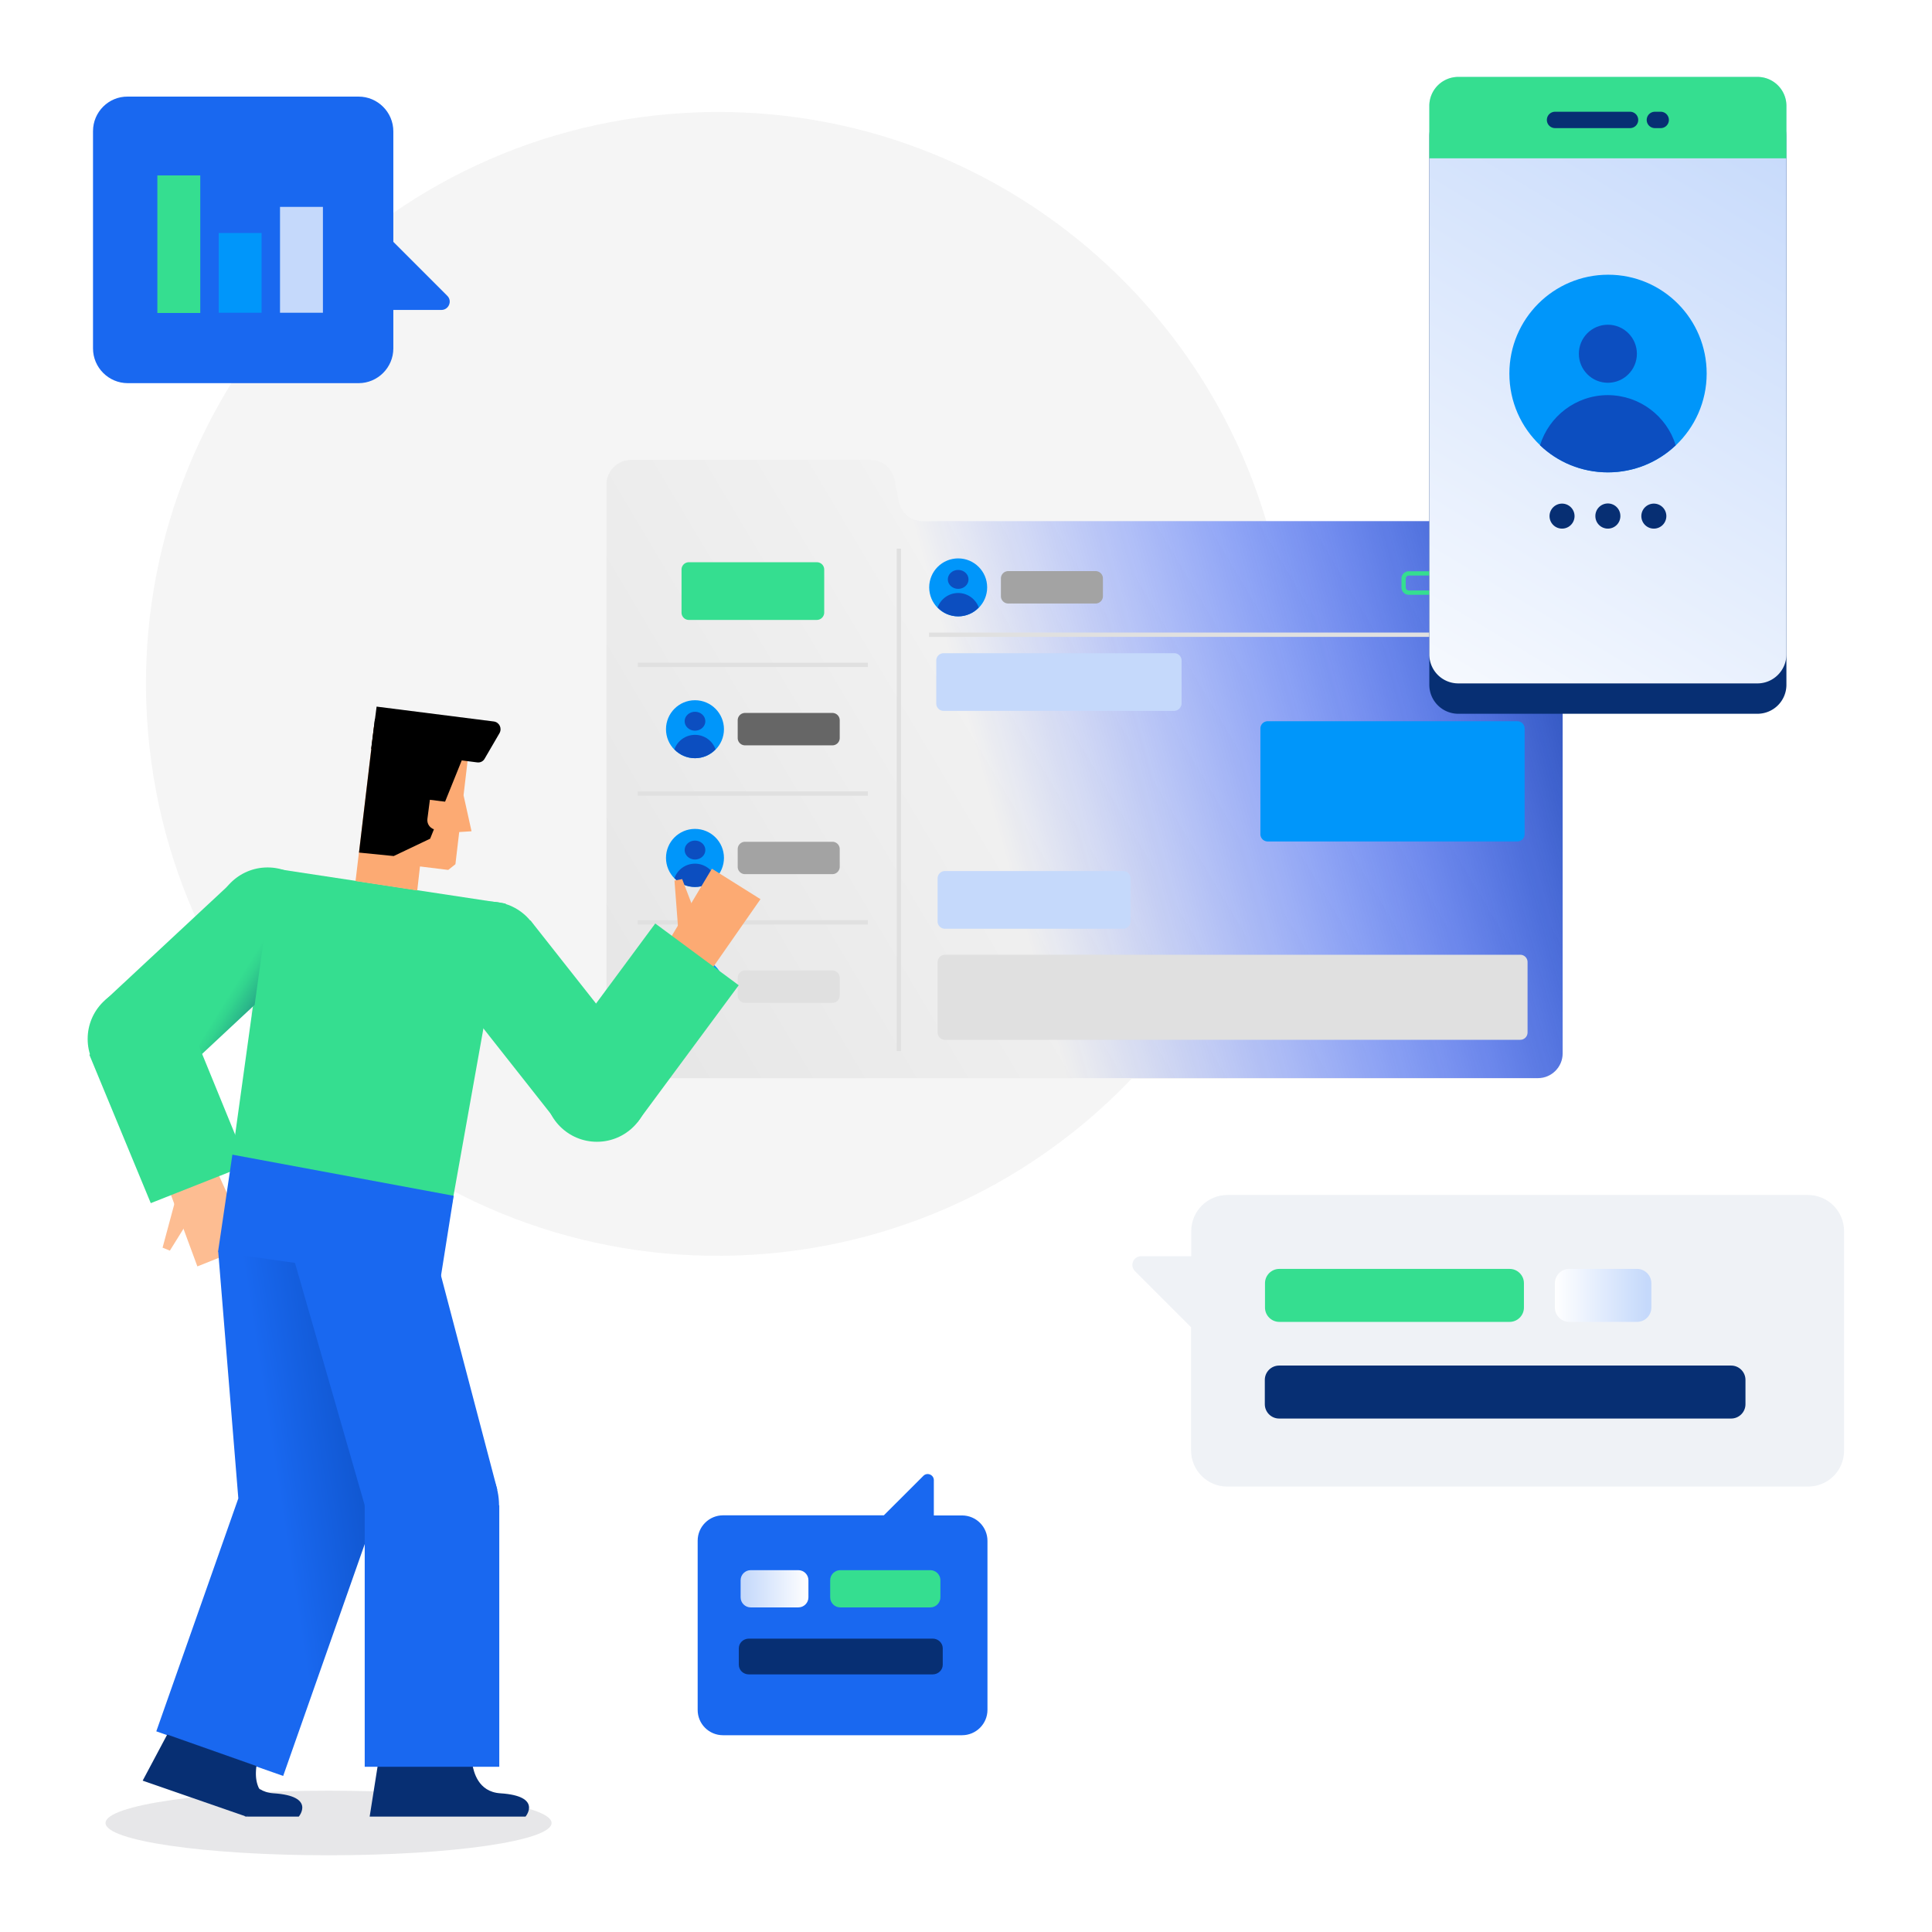 <svg xmlns="http://www.w3.org/2000/svg" width="1080" height="1080" viewBox="0 0 1080 1080" fill="none"><g filter="url(#a)" opacity=".1"><path fill="#0A0F1A" d="M308.336 1019.06c0 9.97-55.816 18.05-124.668 18.05S59 1029.03 59 1019.06c0-9.98 55.816-18.06 124.668-18.06s124.668 8.08 124.668 18.06"/></g><path fill="#F5F5F5" d="M82.181 401.478C92.774 577.723 244.235 712.011 420.48 701.419S731.013 539.365 720.421 363.12 558.367 52.587 382.122 63.179 71.589 225.233 82.182 401.478"/><path fill="#F5F5F5" d="m502.407 280.563-2.315-12.071c-1.239-6.449-6.942-11.161-13.554-11.161H352.803c-7.605 0-13.803 6.201-13.803 13.807v318.055c0 7.606 6.198 13.807 13.803 13.807H859.39c7.604 0 13.803-6.201 13.803-13.807V305.448c0-7.606-6.199-13.807-13.803-13.807H515.962c-6.612.083-12.233-4.547-13.555-11.078"/><path fill="url(#b)" d="m502.407 280.232-2.315-11.988c-1.239-6.449-6.942-11.161-13.554-11.161H352.803c-7.605 0-13.803 6.201-13.803 13.807v318.055c0 7.606 6.198 13.807 13.803 13.807H859.39c7.604 0 13.803-6.201 13.803-13.807V305.2c0-7.606-6.199-13.807-13.803-13.807H515.962c-6.612 0-12.233-4.63-13.555-11.161"/><path fill="url(#c)" d="m502.668 280.149-2.315-11.988c-1.24-6.448-6.943-11.161-13.555-11.161H353.146c-7.604 0-13.803 6.201-13.803 13.807v318.055c0 7.606 6.199 13.807 13.803 13.807h506.588c7.604 0 13.802-6.201 13.802-13.807V305.118c0-7.607-6.198-13.807-13.802-13.807H516.306c-6.695 0-12.316-4.63-13.638-11.162"/><path fill="#0096FA" d="M535.628 344.554c8.947 0 16.201-7.255 16.201-16.204s-7.254-16.205-16.201-16.205-16.2 7.255-16.2 16.205 7.253 16.204 16.2 16.204"/><path fill="#0C4EC0" d="M535.625 329.177c3.195 0 5.785-2.369 5.785-5.291s-2.59-5.292-5.785-5.292-5.786 2.369-5.786 5.292 2.59 5.291 5.786 5.291M535.623 344.554c4.546 0 8.596-1.901 11.489-4.96-1.653-4.713-6.199-8.102-11.489-8.102s-9.836 3.389-11.489 8.102c2.893 3.059 6.943 4.96 11.489 4.96"/><path fill="#A3A3A3" d="M612.414 337.362h-48.766a4.094 4.094 0 0 1-4.133-4.134v-9.838a4.094 4.094 0 0 1 4.133-4.134h48.766a4.093 4.093 0 0 1 4.132 4.134v9.838a4.093 4.093 0 0 1-4.132 4.134"/><path fill="#0096FA" d="M388.494 423.841c8.947 0 16.201-7.255 16.201-16.205s-7.254-16.205-16.201-16.205-16.2 7.255-16.2 16.205 7.253 16.205 16.2 16.205"/><path fill="#0C4EC0" d="M388.504 408.463c3.195 0 5.785-2.369 5.785-5.291s-2.59-5.292-5.785-5.292-5.786 2.369-5.786 5.292 2.59 5.291 5.786 5.291M388.505 423.841c4.546 0 8.596-1.901 11.489-4.96-1.653-4.713-6.2-8.103-11.489-8.103s-9.836 3.39-11.489 8.103c2.81 3.059 6.943 4.96 11.489 4.96"/><path fill="#666" d="M465.28 416.647h-48.766a4.094 4.094 0 0 1-4.133-4.134v-9.838a4.094 4.094 0 0 1 4.133-4.134h48.766a4.094 4.094 0 0 1 4.133 4.134v9.838a4.094 4.094 0 0 1-4.133 4.134"/><path fill="#0096FA" d="M388.494 495.77c8.947 0 16.201-7.256 16.201-16.205 0-8.95-7.254-16.205-16.201-16.205s-16.2 7.255-16.2 16.205 7.253 16.205 16.2 16.205"/><path fill="#0C4EC0" d="M388.504 480.474c3.195 0 5.785-2.369 5.785-5.291s-2.59-5.292-5.785-5.292-5.786 2.369-5.786 5.292 2.59 5.291 5.786 5.291M388.505 495.851c4.546 0 8.596-1.901 11.489-4.96-1.653-4.713-6.2-8.102-11.489-8.102s-9.836 3.389-11.489 8.102c2.81 3.059 6.943 4.96 11.489 4.96"/><path fill="#A3A3A3" d="M465.28 488.659h-48.766a4.094 4.094 0 0 1-4.133-4.134v-9.838a4.094 4.094 0 0 1 4.133-4.134h48.766a4.094 4.094 0 0 1 4.133 4.134v9.838c0 2.233-1.819 4.134-4.133 4.134"/><path fill="#0096FA" d="M388.494 567.78c8.947 0 16.201-7.255 16.201-16.205s-7.254-16.204-16.201-16.204-16.2 7.255-16.2 16.204 7.253 16.205 16.2 16.205"/><path fill="#0C4EC0" d="M388.504 552.403c3.195 0 5.785-2.369 5.785-5.292s-2.59-5.291-5.785-5.291-5.786 2.369-5.786 5.291 2.59 5.292 5.786 5.292M388.505 567.781c4.546 0 8.596-1.902 11.489-4.961-1.653-4.712-6.2-8.102-11.489-8.102s-9.836 3.39-11.489 8.102c2.81 3.059 6.943 4.961 11.489 4.961"/><path fill="#E0E0E0" d="M465.28 560.586h-48.766a4.093 4.093 0 0 1-4.133-4.133v-9.839a4.094 4.094 0 0 1 4.133-4.134h48.766a4.094 4.094 0 0 1 4.133 4.134v9.839a4.093 4.093 0 0 1-4.133 4.133"/><path fill="#35DE90" d="M802.514 321.736c.909 0 1.735.743 1.735 1.735v4.879c0 .909-.743 1.736-1.735 1.736h-14.961c-.909 0-1.735-.744-1.735-1.736v-4.879c0-.909.743-1.735 1.735-1.735zm0-2.398h-14.961a4.093 4.093 0 0 0-4.133 4.133v4.879a4.093 4.093 0 0 0 4.133 4.133h14.961a4.093 4.093 0 0 0 4.133-4.133v-4.879a4.093 4.093 0 0 0-4.133-4.133M847.725 332.484h-31.657a4.093 4.093 0 0 1-4.132-4.134v-4.878a4.093 4.093 0 0 1 4.132-4.134h31.657a4.093 4.093 0 0 1 4.133 4.134v4.878a4.093 4.093 0 0 1-4.133 4.134"/><path fill="#C5D9FB" d="M656.29 397.385H527.515a4.094 4.094 0 0 1-4.133-4.134v-23.976a4.094 4.094 0 0 1 4.133-4.134h128.858a4.094 4.094 0 0 1 4.133 4.134v23.976c-.083 2.232-1.902 4.134-4.216 4.134"/><path fill="#35DE90" d="M456.607 346.539h-71.496a4.093 4.093 0 0 1-4.133-4.134v-23.976a4.093 4.093 0 0 1 4.133-4.134h71.496a4.093 4.093 0 0 1 4.132 4.134v23.976c0 2.315-1.901 4.134-4.132 4.134"/><path fill="#C5D9FB" d="M627.855 519.167h-99.598a4.093 4.093 0 0 1-4.132-4.134v-23.976a4.093 4.093 0 0 1 4.132-4.134h99.598a4.093 4.093 0 0 1 4.133 4.134v23.976c0 2.315-1.901 4.134-4.133 4.134"/><path fill="#0096FA" d="M708.7 470.388h139.438a4.093 4.093 0 0 0 4.132-4.134v-58.948a4.093 4.093 0 0 0-4.132-4.134H708.7a4.094 4.094 0 0 0-4.133 4.134v58.948a4.094 4.094 0 0 0 4.133 4.134"/><path fill="#E0E0E0" d="M528.257 581.256h321.525a4.093 4.093 0 0 0 4.132-4.134v-39.271a4.093 4.093 0 0 0-4.132-4.134H528.257a4.093 4.093 0 0 0-4.132 4.134v39.271c0 2.233 1.818 4.134 4.132 4.134"/><path fill="#E0E0E0" fill-rule="evenodd" d="M851.847 356.013H519.329V353.6h332.518zM485.12 372.878H356.509v-2.412H485.12zM485.12 444.807H356.509v-2.413H485.12zM485.12 516.818H356.509v-2.412H485.12zM501.273 587.54V306.689h2.412V587.54z" clip-rule="evenodd"/><path fill="#FCAA73" d="m395.464 545.168 29.646-42.529-27.152-17.039-25.074 41.974z"/><path fill="#FCAA73" d="m379.118 519.54-2.078-27.291 4.294-.832 6.096 15.931z"/><g fill="#FCAA73" opacity=".78"><path d="m118.601 648.762 21.437 47.284-29.704 11.879-16.958-45.901z"/><path d="m97.958 671.168-7.078 26.277 4.071 1.674 8.974-14.418z"/></g><path fill="#072F73" d="m211.22 986.526 52.919.278c.692 3.186 2.909 14.826 15.515 15.656 23.827 1.52 14.13 13.02 14.13 13.02h-87.136z"/><path fill="#35DE90" d="M149.573 543.09c16.067 0 29.092-13.025 29.092-29.092 0-16.066-13.025-29.091-29.092-29.091-16.066 0-29.091 13.025-29.091 29.091s13.025 29.092 29.091 29.092M273.974 562.207c16.067 0 29.092-13.025 29.092-29.092 0-16.066-13.025-29.091-29.092-29.091-16.066 0-29.091 13.025-29.091 29.091s13.025 29.092 29.091 29.092M333.681 638.259c16.067 0 29.092-13.024 29.092-29.091s-13.025-29.092-29.092-29.092c-16.066 0-29.091 13.025-29.091 29.092s13.025 29.091 29.091 29.091"/><path fill="#35DE90" d="m311.371 627.069 45.577-35.946-60.398-76.578-45.577 35.947z"/><path fill="#35DE90" d="m412.955 550.758-46.667-34.519-56.681 76.628 46.668 34.519zM252.641 673.309l-122.739-27.846 22.165-160.141 130.635 19.81zM78.092 609.861c16.066 0 29.091-13.025 29.091-29.092s-13.025-29.091-29.092-29.091C62.025 551.678 49 564.702 49 580.769s13.025 29.092 29.091 29.092"/><path fill="#35DE90" d="m169.742 535.129-39.563-42.472-71.36 66.473 39.564 42.472z"/><path fill="url(#d)" d="M142.343 561.729 148.022 521 103 598.439z"/><path fill="#35DE90" d="m138.359 651.193-54.078 21.371-34.33-82.949 51.19-29.426z"/><path fill="#FCAA73" d="m259.983 408.438-46.962-5.542-4.018 3.186-10.251 86.444 34.494 5.264 1.524-13.438 15.793 1.94c1.523-1.247 2.493-1.94 4.017-3.187l8.312-70.511z"/><path fill="#000" d="m200.691 476.595 19.395 1.939 20.364-9.697 23.827-59.014-54.72-7.896z"/><path fill="#000" d="m207.479 418.55 59.153 7.619c1.801.277 3.463-.554 4.295-2.078l8.311-14.268c1.524-2.771-.138-6.096-3.186-6.511L210.527 395z"/><path fill="#FCAA73" d="m255.689 465.373-12.053-1.523c-2.909-.416-5.125-3.048-4.71-6.096l1.385-10.667 17.456 2.217z"/><path fill="#FCAA73" d="m259.013 444.04 4.571 20.641-8.727.554z"/><path fill="url(#e)" d="m208.726 838.021-11.775-144.21-74.945 6.095 11.221 137.7-45.854 130.219 70.928 24.935 48.485-137.838c1.94-5.68 2.494-11.36 1.94-16.901"/><path fill="#1968F0" d="M241.419 879.027c20.734 0 37.542-16.809 37.542-37.543s-16.808-37.541-37.542-37.541-37.542 16.807-37.542 37.541 16.808 37.543 37.542 37.543"/><path fill="#1968F0" d="M279.099 841.484h-75.222v146.15h75.222zM277.992 832.757l-74.114 8.727-42.529-147.812h80.07z"/><path fill="#1968F0" d="m245.853 717.361-123.985-17.455 8.035-54.443 123.708 22.997z"/><mask id="f" width="59" height="37" x="131" y="991" maskUnits="userSpaceOnUse" style="mask-type:luminance"><path fill="#fff" d="m148.743 991.237-16.763 35.883 57.491-4.85-14.269-24.939z"/></mask><g mask="url(#f)"><path fill="#072F73" d="m84.464 986.526 52.919.278c.693 3.186 2.909 14.826 15.516 15.656 23.827 1.52 14.13 13.02 14.13 13.02H79.893z"/></g><path fill="#072F73" d="M148.881 1004.67c-7.204-5.538-5.819-14.681-5.542-17.451l-49.87-17.594-13.715 25.768 57.906 20.087zM982.4 399H815.219A16.19 16.19 0 0 1 799 382.777V76.196a16.19 16.19 0 0 1 16.219-16.224H982.4a16.19 16.19 0 0 1 16.219 16.224v306.581A16.19 16.19 0 0 1 982.4 399"/><path fill="url(#g)" d="M982.4 382.027H815.219A16.19 16.19 0 0 1 799 365.804V59.224A16.19 16.19 0 0 1 815.219 43H982.4a16.19 16.19 0 0 1 16.219 16.223v306.581c0 8.902-7.236 16.223-16.219 16.223"/><path fill="#35DE90" d="M998.619 88.509V59.223A16.19 16.19 0 0 0 982.4 43H815.219A16.19 16.19 0 0 0 799 59.223V88.51z"/><path fill="#072F73" fill-rule="evenodd" d="M920.52 67.044a4.575 4.575 0 0 1 4.574-4.576h3.243a4.575 4.575 0 0 1 0 9.152h-3.243a4.575 4.575 0 0 1-4.574-4.576M864.707 67.044a4.575 4.575 0 0 1 4.574-4.576h41.921a4.575 4.575 0 0 1 4.574 4.576 4.575 4.575 0 0 1-4.574 4.576h-41.921a4.575 4.575 0 0 1-4.574-4.576" clip-rule="evenodd"/><path fill="#0096FA" d="M954.04 208.812c0 15.808-6.654 30.034-17.217 40.101-9.898 9.401-23.289 15.142-37.927 15.142-14.722 0-28.114-5.741-37.928-15.142-10.647-10.067-17.217-24.293-17.217-40.101 0-30.533 24.702-55.243 55.228-55.243 30.525 0 55.061 24.793 55.061 55.243"/><path fill="#072F73" d="M898.808 295.502a6.99 6.99 0 0 0 6.987-6.989 6.987 6.987 0 1 0-13.973 0 6.99 6.99 0 0 0 6.986 6.989M924.51 295.502a6.99 6.99 0 0 0 6.987-6.989 6.987 6.987 0 1 0-13.974 0 6.99 6.99 0 0 0 6.987 6.989M873.189 295.502a6.988 6.988 0 0 0 0-13.977 6.986 6.986 0 0 0-6.986 6.988 6.987 6.987 0 0 0 6.986 6.989"/><path fill="#0C4EC0" d="M898.809 213.97c8.958 0 16.219-7.264 16.219-16.224s-7.261-16.223-16.219-16.223c-8.957 0-16.219 7.263-16.219 16.223s7.262 16.224 16.219 16.224M936.735 248.913c-9.897 9.401-23.289 15.142-37.928 15.142-14.722 0-28.112-5.741-37.927-15.142 4.99-16.224 20.128-28.038 37.927-28.038 17.883.084 32.938 11.814 37.928 28.038"/><path fill="#EFF2F6" d="M1030.84 810.887V688.212c0-11.107-9-20.212-20.21-20.212H686.124c-11.104 0-20.208 9.005-20.208 20.212v14.009h-28.009c-4.402 0-6.502 5.303-3.501 8.305l31.411 31.419v68.842c0 11.106 9.002 20.212 20.206 20.212h324.507c11.31.1 20.31-8.905 20.31-20.112"/><path fill="#35DE90" d="M843.887 738.942H715.142c-4.401 0-8.002-3.602-8.002-8.005v-13.608c0-4.403 3.601-8.005 8.002-8.005h128.745c4.401 0 8.002 3.602 8.002 8.005v13.608c0 4.403-3.601 8.005-8.002 8.005"/><path fill="url(#h)" d="M915.113 738.942h-37.912c-4.402 0-8.003-3.602-8.003-8.005v-13.608c0-4.403 3.601-8.005 8.003-8.005h37.912c4.402 0 8.003 3.602 8.003 8.005v13.608c0 4.403-3.601 8.005-8.003 8.005"/><path fill="#072F73" d="M967.727 792.975H715.039c-4.401 0-8.002-3.602-8.002-8.005v-13.608c0-4.403 3.601-8.005 8.002-8.005h252.688c4.401 0 8.002 3.602 8.002 8.005v13.608c0 4.403-3.601 8.005-8.002 8.005"/><path fill="#1968F0" d="M51.996 73.292v121.477c0 10.688 8.733 19.421 19.421 19.421h129.037c10.688 0 19.421-8.733 19.421-19.421v-21.506h26.85c4.171 0 6.256-5.083 3.258-7.951l-30.108-30.108V73.422c0-10.687-8.733-19.42-19.421-19.42H71.417c-10.688-.13-19.42 8.602-19.42 19.29"/><path fill="#C5D9FB" d="M156.529 115.651h23.983v59.174h-23.983z"/><path fill="#0096FA" d="M122.25 130.249h23.982v44.576H122.25z"/><path fill="#35DE90" d="M87.97 98.055h23.983v76.901H87.97z"/><path fill="#1968F0" d="M404.146 970h133.639c7.811 0 14.215-6.329 14.215-14.206v-94.448c0-7.806-6.334-14.205-14.215-14.205h-15.764V827.45c0-3.095-3.73-4.572-5.841-2.462l-22.097 22.082h-89.867c-7.811 0-14.215 6.33-14.215 14.206v94.448c-.071 7.947 6.333 14.276 14.145 14.276"/><path fill="#35DE90" d="M469.708 898.549h50.353c3.095 0 5.627-2.532 5.627-5.626v-9.564c0-3.095-2.532-5.626-5.627-5.626h-50.353c-3.094 0-5.626 2.531-5.626 5.626v9.564c0 3.094 2.532 5.626 5.626 5.626"/><path fill="url(#i)" d="M419.636 898.549h26.653c3.095 0 5.627-2.532 5.627-5.626v-9.564c0-3.095-2.532-5.626-5.627-5.626h-26.653c-3.094 0-5.626 2.531-5.626 5.626v9.564c0 3.094 2.532 5.626 5.626 5.626"/><path fill="#072F73" d="M418.63 936h102.74c3.097 0 5.63-2.432 5.63-5.405v-9.19c0-2.973-2.533-5.405-5.63-5.405H418.63c-3.097 0-5.63 2.432-5.63 5.405v9.19c0 3.04 2.533 5.405 5.63 5.405"/><defs><linearGradient id="b" x1="877.242" x2="208.992" y1="268.387" y2="666.289" gradientUnits="userSpaceOnUse"><stop stop-color="#fff"/><stop offset=".99" stop-color="#E0E0E0"/></linearGradient><linearGradient id="c" x1="420.229" x2="942.784" y1="481.3" y2="336.87" gradientUnits="userSpaceOnUse"><stop offset=".253" stop-color="#03F" stop-opacity="0"/><stop offset=".441" stop-color="#0033FC" stop-opacity=".252"/><stop offset=".565" stop-color="#0133F3" stop-opacity=".418"/><stop offset=".671" stop-color="#0132E4" stop-opacity=".559"/><stop offset=".766" stop-color="#0232CF" stop-opacity=".687"/><stop offset=".854" stop-color="#0431B4" stop-opacity=".805"/><stop offset=".936" stop-color="#053092" stop-opacity=".915"/><stop offset="1" stop-color="#072F73"/></linearGradient><linearGradient id="d" x1="105.697" x2="167.045" y1="547.285" y2="585.683" gradientUnits="userSpaceOnUse"><stop offset=".324" stop-color="#35DE90"/><stop offset=".385" stop-color="#32D48E"/><stop offset=".488" stop-color="#2BB98A"/><stop offset=".622" stop-color="#208D83"/><stop offset=".78" stop-color="#105078"/><stop offset=".859" stop-color="#072F73"/></linearGradient><linearGradient id="e" x1="99.34" x2="287.815" y1="852.607" y2="823.358" gradientUnits="userSpaceOnUse"><stop offset=".307" stop-color="#1968F0"/><stop offset=".691" stop-color="#0C4EC0"/></linearGradient><linearGradient id="g" x1="761.698" x2="1003.9" y1="439.592" y2="38.675" gradientUnits="userSpaceOnUse"><stop stop-color="#fff"/><stop offset=".952" stop-color="#C5D9FB"/></linearGradient><linearGradient id="h" x1="869.166" x2="923.112" y1="724.135" y2="724.135" gradientUnits="userSpaceOnUse"><stop stop-color="#fff"/><stop offset=".952" stop-color="#C5D9FB"/></linearGradient><linearGradient id="i" x1="451.937" x2="414.012" y1="888.118" y2="888.118" gradientUnits="userSpaceOnUse"><stop stop-color="#fff"/><stop offset=".952" stop-color="#C5D9FB"/></linearGradient><filter id="a" width="276.849" height="63.624" x="45.243" y="987.244" color-interpolation-filters="sRGB" filterUnits="userSpaceOnUse"><feFlood flood-opacity="0" result="BackgroundImageFix"/><feBlend in="SourceGraphic" in2="BackgroundImageFix" result="shape"/><feGaussianBlur result="effect1_foregroundBlur_10272_1612" stdDeviation="6.878"/></filter></defs></svg>